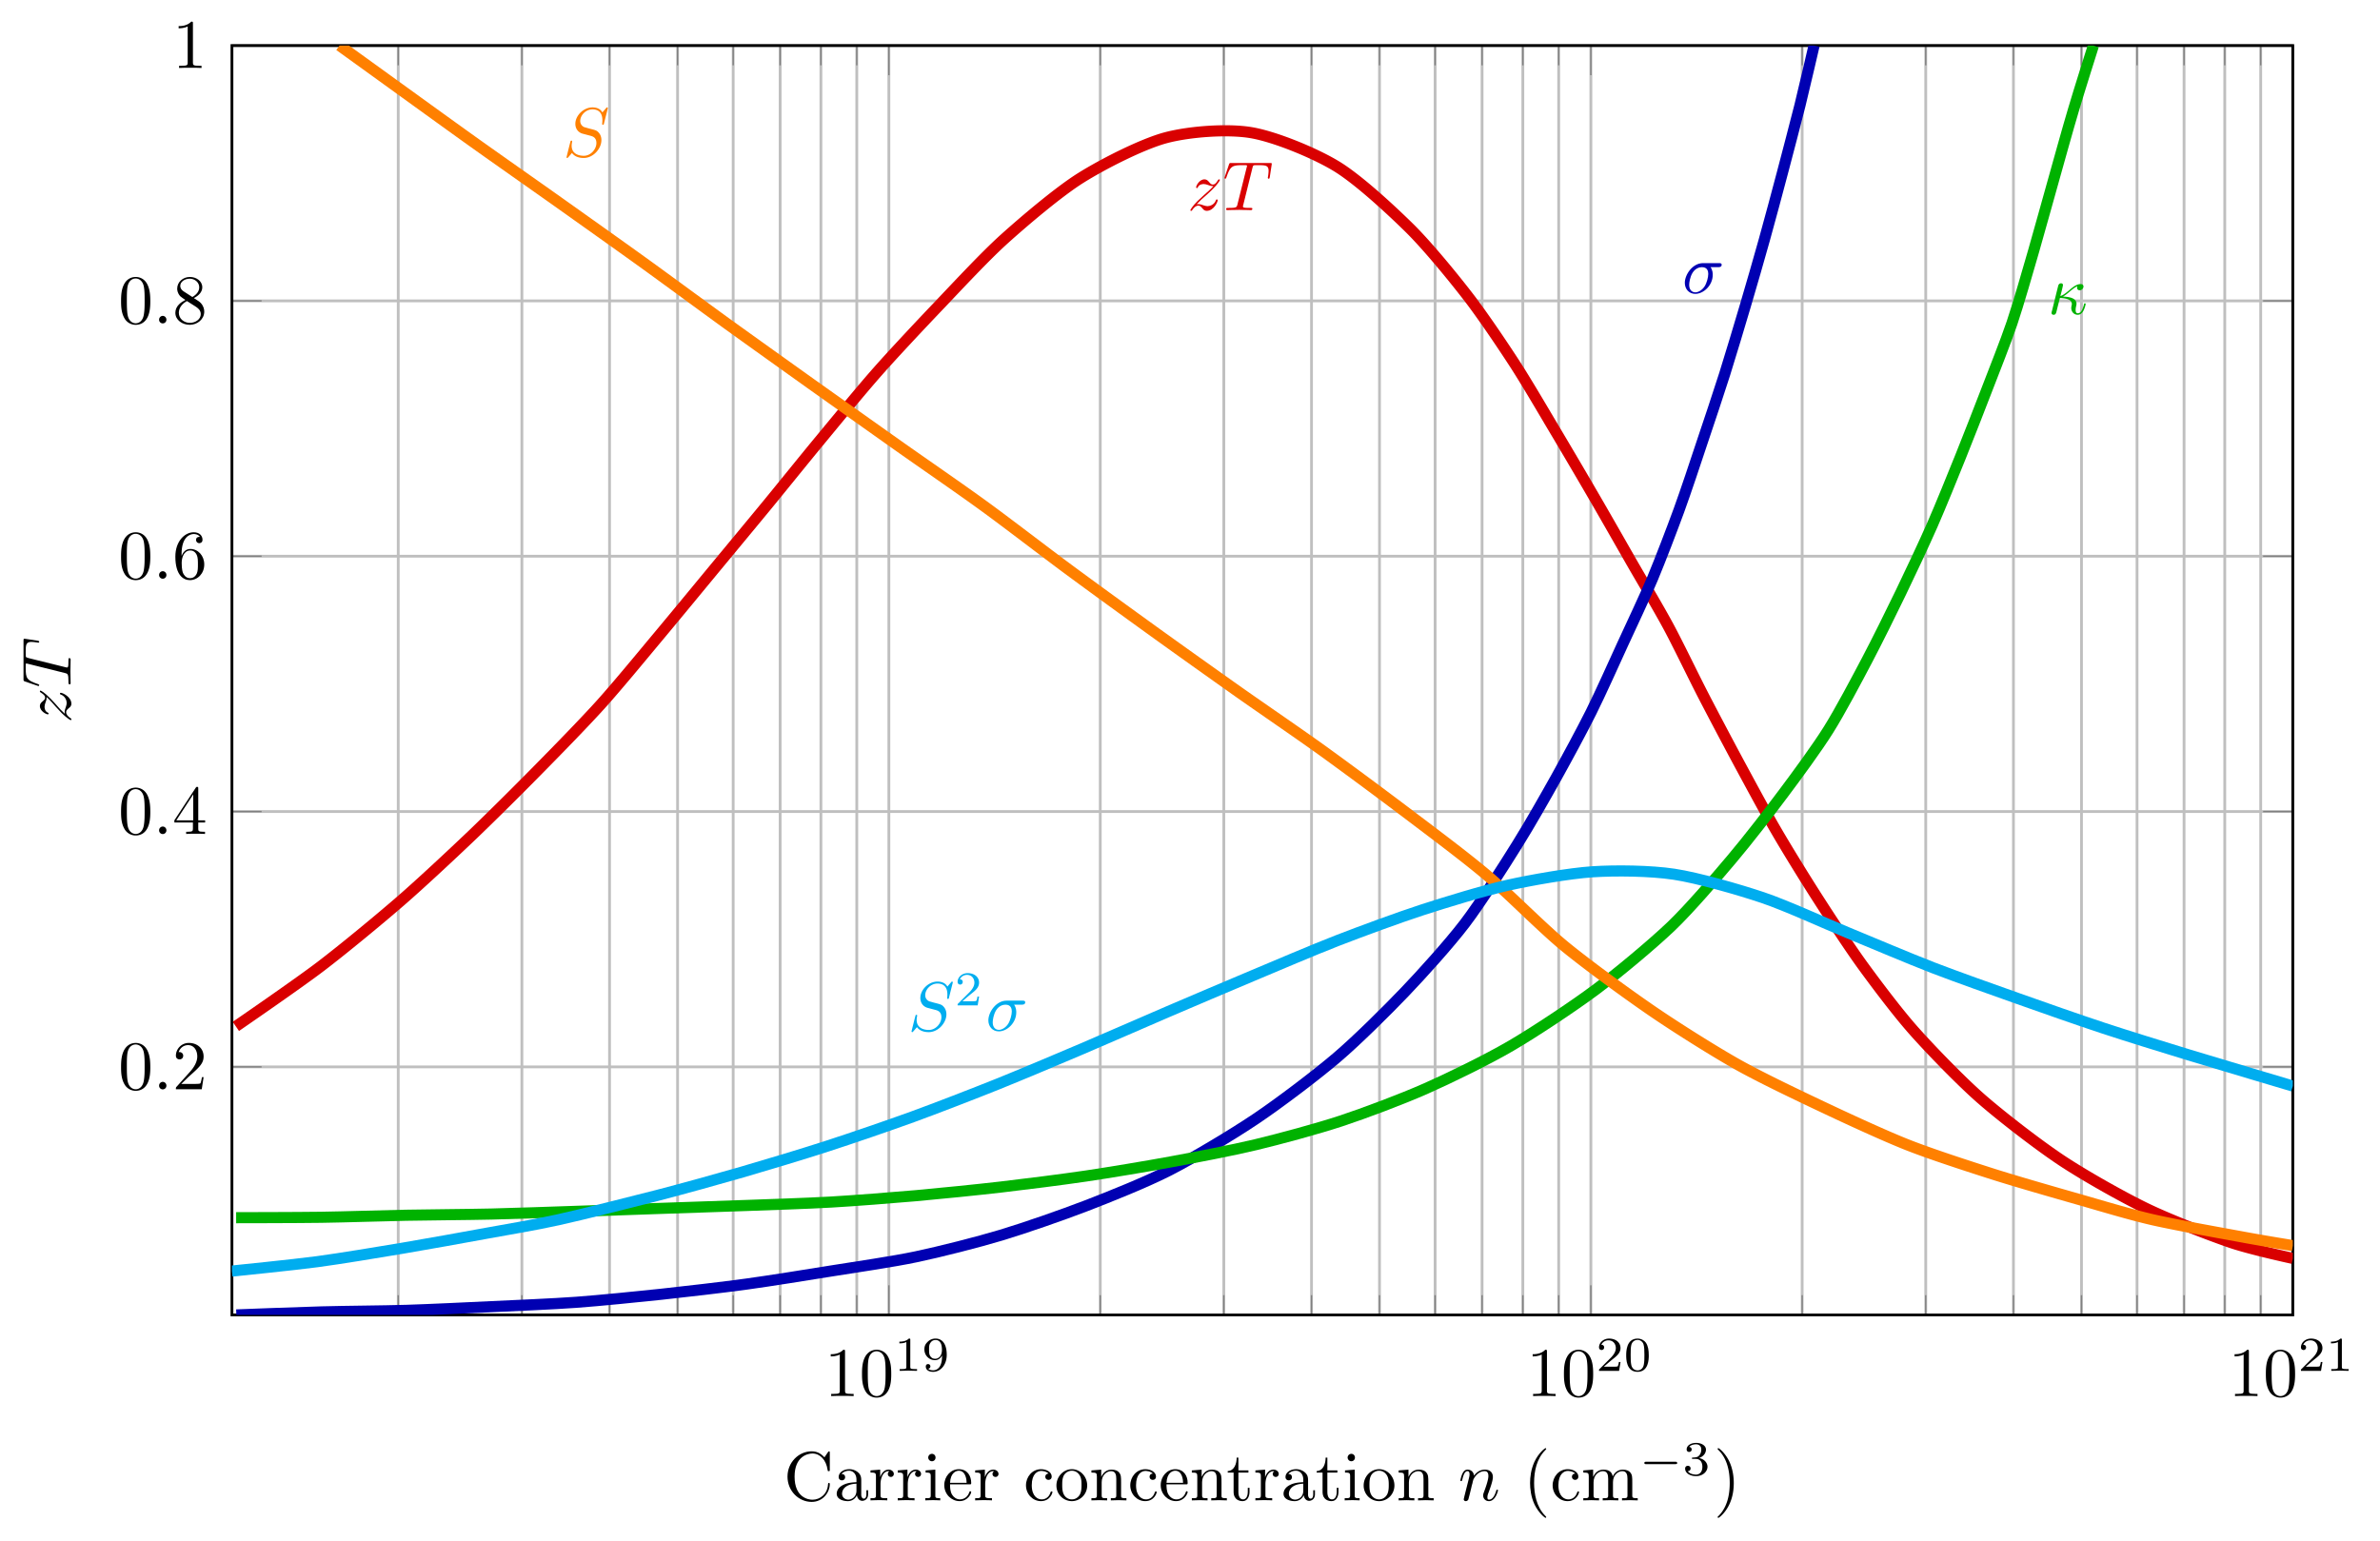 <svg height="294.485" viewBox="0 0 341.068 220.864" width="454.757" xmlns="http://www.w3.org/2000/svg" xmlns:xlink="http://www.w3.org/1999/xlink"><symbol id="a" overflow="visible"><path d="m2.938-6.375c0-.25 0-.266-.235-.266-.625.641-1.5.641-1.812.641v.313c.203 0 .78 0 1.296-.266v5.172c0 .36-.03.469-.921.469h-.313v.312c.344-.031 1.203-.031 1.61-.031.39 0 1.265 0 1.609.031v-.313h-.313c-.906 0-.921-.109-.921-.468zm0 0"/></symbol><symbol id="b" overflow="visible"><path d="m4.578-3.188c0-.796-.047-1.593-.39-2.328-.455-.968-1.283-1.124-1.688-1.124-.61 0-1.328.266-1.75 1.188-.313.687-.36 1.469-.36 2.266 0 .75.032 1.64.454 2.406a1.83 1.83 0 0 0 1.64 1c.532 0 1.297-.203 1.735-1.157.312-.687.36-1.468.36-2.25zm-2.094 3.188c-.39 0-.984-.25-1.156-1.203-.11-.594-.11-1.516-.11-2.11 0-.64 0-1.296.079-1.828.187-1.187.937-1.28 1.187-1.28.329 0 .985.187 1.172 1.171.11.563.11 1.313.11 1.938 0 .75 0 1.421-.11 2.062-.156.953-.719 1.25-1.172 1.25zm0 0"/></symbol><symbol id="c" overflow="visible"><path d="m1.266-.766 1.062-1.03c1.547-1.376 2.14-1.907 2.14-2.907 0-1.14-.89-1.938-2.109-1.938a1.843 1.843 0 0 0 -1.859 1.813c0 .547.5.547.531.547.172 0 .516-.11.516-.532a.513.513 0 0 0 -.531-.515c-.079 0-.094 0-.125.016.218-.657.765-1.016 1.343-1.016.907 0 1.329.812 1.329 1.625 0 .797-.485 1.578-1.047 2.203l-1.907 2.125c-.109.11-.109.14-.109.375h3.703l.266-1.734h-.235c-.062.296-.124.734-.234.89-.063.078-.719.078-.938.078zm0 0"/></symbol><symbol id="d" overflow="visible"><path d="m2.938-1.64v.859c0 .36-.032.469-.766.469h-.203v.312c.406-.031.922-.031 1.343-.031.422 0 .938 0 1.36.031v-.313h-.219c-.734 0-.75-.109-.75-.468v-.86h.985v-.312h-.985v-4.531c0-.204 0-.266-.172-.266-.078 0-.11 0-.187.125l-3.064 4.672v.312zm.046-.313h-2.421l2.421-3.719zm0 0"/></symbol><symbol id="e" overflow="visible"><path d="m1.313-3.266v-.25c0-2.515 1.234-2.875 1.75-2.875.234 0 .656.063.874.407-.156 0-.546 0-.546.437 0 .313.234.469.453.469.156 0 .469-.094.469-.484 0-.594-.438-1.079-1.266-1.079-1.281.001-2.625 1.282-2.625 3.485 0 2.672 1.156 3.375 2.078 3.375 1.11 0 2.063-.938 2.063-2.25 0-1.266-.891-2.219-2-2.219-.672 0-1.047.5-1.25.984zm1.187 3.204c-.625 0-.922-.594-.984-.75-.188-.47-.188-1.266-.188-1.438 0-.781.328-1.781 1.219-1.781.172 0 .625 0 .937.625.172.36.172.875.172 1.36 0 .483 0 .983-.172 1.343-.296.594-.75.64-.984.64zm0 0"/></symbol><symbol id="f" overflow="visible"><path d="m1.625-4.563c-.453-.296-.5-.625-.5-.796 0-.61.656-1.032 1.36-1.032.718 0 1.359.516 1.359 1.235 0 .578-.39 1.047-.985 1.39zm1.453.954c.719-.375 1.203-.891 1.203-1.547 0-.922-.875-1.485-1.781-1.485-1 0-1.813.735-1.813 1.672 0 .172.016.625.438 1.094.11.11.484.36.734.531-.578.297-1.437.844-1.437 1.844 0 1.047 1.016 1.719 2.062 1.719 1.125 0 2.079-.828 2.079-1.89 0-.36-.11-.813-.5-1.235-.188-.203-.344-.297-.985-.703zm-1 .421 1.235.782c.28.187.75.484.75 1.094 0 .734-.75 1.25-1.563 1.25-.86-.001-1.578-.61-1.578-1.438 0-.578.312-1.219 1.156-1.688zm0 0"/></symbol><symbol id="g" overflow="visible"><path d="m.563-3.406c0 2.062 1.608 3.625 3.467 3.625 1.625 0 2.594-1.39 2.594-2.547 0-.094 0-.172-.125-.172-.11 0-.11.063-.125.172-.077 1.422-1.139 2.234-2.233 2.234-.61 0-2.563-.328-2.563-3.312 0-2.969 1.953-3.313 2.563-3.313 1.078 0 1.968.907 2.171 2.36.016.14.016.171.157.171.156 0 .156-.03.156-.234v-2.36c0-.171 0-.25-.11-.25-.03 0-.077 0-.156.126l-.5.734c-.359-.36-.875-.86-1.828-.86-1.875 0-3.468 1.595-3.468 3.626zm0 0"/></symbol><symbol id="h" overflow="visible"><path d="m3.313-.75c.046.39.312.813.78.813.22 0 .829-.141.829-.954v-.562h-.25v.562c0 .579-.25.641-.36.641-.328 0-.375-.453-.375-.5v-1.984c0-.422 0-.813-.359-1.188a1.9 1.9 0 0 0 -1.36-.547c-.827 0-1.515.469-1.515 1.125 0 .297.203.469.469.469a.435.435 0 0 0 .453-.453c0-.125-.047-.453-.516-.453.282-.36.766-.469 1.079-.469.5 0 1.062.39 1.062 1.281v.36c-.516.03-1.203.062-1.828.359-.75.344-1 .86-1 1.297 0 .812.969 1.062 1.594 1.062a1.38 1.38 0 0 0 1.296-.859zm-.063-1.64v1c0 .937-.719 1.28-1.172 1.28-.484 0-.89-.343-.89-.843 0-.547.421-1.375 2.062-1.438zm0 0"/></symbol><symbol id="i" overflow="visible"><path d="m1.672-3.313v-1.093l-1.39.11v.312c.702 0 .78.062.78.562v2.672c0 .438-.109.438-.78.438v.312c.39-.016.859-.031 1.14-.031.39 0 .86 0 1.266.031v-.313h-.22c-.734 0-.75-.109-.75-.468v-1.531c0-.985.423-1.876 1.173-1.876.062 0 .093 0 .109.016-.031 0-.234.125-.234.39 0 .266.218.423.437.423a.421.421 0 0 0 .422-.438c0-.312-.313-.61-.734-.61-.735 0-1.094.673-1.22 1.095zm0 0"/></symbol><symbol id="j" overflow="visible"><path d="m1.766-4.406-1.391.11v.312c.64 0 .734.062.734.546v2.688c0 .438-.109.438-.78.438v.312c.312-.016.859-.031 1.093-.031.36 0 .703.015 1.047.031v-.313c-.672 0-.703-.046-.703-.437zm.03-1.735a.514.514 0 0 0 -.515-.53.537.537 0 0 0 -.531.53c0 .266.219.532.531.532a.514.514 0 0 0 .516-.532zm0 0"/></symbol><symbol id="k" overflow="visible"><path d="m1.11-2.516c.061-1.484.905-1.734 1.25-1.734 1.015 0 1.124 1.344 1.124 1.734zm0 .22h2.78c.22 0 .25 0 .25-.22 0-.984-.546-1.953-1.78-1.953-1.158 0-2.08 1.032-2.08 2.282.001 1.327 1.048 2.295 2.19 2.295 1.218.002 1.67-1.108 1.67-1.295 0-.094-.079-.125-.141-.125-.078 0-.11.062-.125.14-.343 1.032-1.249 1.032-1.343 1.032-.5 0-.89-.296-1.125-.671-.297-.47-.297-1.125-.297-1.485zm0 0"/></symbol><symbol id="l" overflow="visible"><path d="m1.172-2.172c0-1.625.812-2.047 1.344-2.047.093 0 .718.016 1.062.375-.406.031-.469.328-.469.453 0 .266.188.454.454.454.265 0 .468-.157.468-.47 0-.671-.765-1.062-1.531-1.062-1.25 0-2.156 1.079-2.156 2.313 0 1.281.984 2.265 2.14 2.265 1.329 0 1.657-1.203 1.657-1.296 0-.094-.11-.094-.141-.094-.078 0-.11.031-.125.093-.281.923-.938 1.048-1.297 1.048-.531 0-1.406-.421-1.406-2.03zm0 0"/></symbol><symbol id="m" overflow="visible"><path d="m4.688-2.14c0-1.266-.985-2.329-2.188-2.329-1.25 0-2.219 1.094-2.219 2.329a2.22 2.22 0 0 0 2.203 2.25c1.204 0 2.204-.984 2.204-2.25zm-2.188 2c-.438 0-.875-.204-1.14-.672-.25-.438-.25-1.047-.25-1.407 0-.39 0-.922.234-1.36a1.347 1.347 0 0 1 1.14-.671c.438 0 .86.219 1.125.656.266.422.266 1 .266 1.375 0 .36 0 .906-.219 1.344-.234.453-.672.734-1.156.734zm0 0"/></symbol><symbol id="n" overflow="visible"><path d="m1.094-3.422v2.672c0 .438-.11.438-.782.438v.312c.36-.016.86-.031 1.141-.031.25 0 .766.015 1.11.031v-.313c-.672 0-.782 0-.782-.437v-1.844c0-1.031.719-1.594 1.344-1.594.64 0 .75.532.75 1.11v2.328c0 .438-.11.438-.781.438v.312c.344-.016.86-.031 1.125-.031.25 0 .781.015 1.11.031v-.313c-.516 0-.766 0-.766-.296v-1.907c0-.859 0-1.156-.313-1.515-.14-.172-.469-.375-1.047-.375-.734 0-1.203.422-1.484 1.047v-1.047l-1.407.11v.312c.704 0 .782.062.782.562zm0 0"/></symbol><symbol id="o" overflow="visible"><path d="m1.719-3.984h1.437v-.313h-1.436v-1.828h-.25c0 .813-.297 1.875-1.282 1.922v.219h.844v2.75c0 1.218.938 1.343 1.297 1.343.703 0 .985-.703.985-1.343v-.563h-.25v.547c0 .734-.297 1.11-.672 1.11-.672 0-.672-.907-.672-1.079zm0 0"/></symbol><symbol id="p" overflow="visible"><path d="m3.297 2.39c0-.03 0-.046-.172-.218-1.234-1.25-1.563-3.14-1.563-4.672 0-1.734.375-3.469 1.61-4.703.125-.125.125-.14.125-.172 0-.078-.031-.11-.094-.11-.11 0-1 .688-1.594 1.954-.499 1.093-.625 2.203-.625 3.031 0 .781.11 1.984.657 3.125.609 1.219 1.453 1.875 1.562 1.875.063 0 .094-.031.094-.11zm0 0"/></symbol><symbol id="q" overflow="visible"><path d="m1.094-3.422v2.672c0 .438-.11.438-.782.438v.312c.36-.016.86-.031 1.141-.031.25 0 .766.015 1.11.031v-.313c-.672 0-.782 0-.782-.437v-1.844c0-1.031.719-1.594 1.344-1.594.64 0 .75.532.75 1.11v2.328c0 .438-.11.438-.781.438v.312c.344-.016.86-.031 1.125-.031.25 0 .781.015 1.11.031v-.313c-.657 0-.766 0-.766-.437v-1.844c0-1.031.703-1.594 1.343-1.594.625 0 .735.532.735 1.11v2.328c0 .438-.11.438-.782.438v.312c.344-.016.86-.031 1.125-.031.266 0 .782.015 1.125.031v-.313c-.515 0-.765 0-.78-.296v-1.907c0-.859 0-1.156-.313-1.515-.141-.172-.47-.375-1.047-.375-.828 0-1.282.593-1.438.984-.14-.875-.875-.984-1.328-.984-.734 0-1.203.422-1.484 1.047v-1.047l-1.407.11v.312c.704 0 .782.062.782.562zm0 0"/></symbol><symbol id="r" overflow="visible"><path d="m2.875-2.5c0-.766-.11-1.969-.656-3.11-.594-1.217-1.453-1.873-1.547-1.873a.107.107 0 0 0 -.11.109c0 .031 0 .047.188.234.984.985 1.547 2.563 1.547 4.641 0 1.719-.36 3.469-1.594 4.719-.14.125-.14.14-.14.172 0 .062.046.109.109.109.094 0 1-.688 1.578-1.953.516-1.094.625-2.203.625-3.047zm0 0"/></symbol><symbol id="s" overflow="visible"><path d="m2.328-4.438c0-.187 0-.187-.203-.187-.453.438-1.078.438-1.36.438v.25c.157 0 .626 0 1-.188v3.547c0 .234 0 .328-.687.328h-.266v.25c.125 0 .985-.031 1.235-.031.219 0 1.094.031 1.25.031v-.25h-.267c-.703 0-.703-.094-.703-.328zm0 0"/></symbol><symbol id="t" overflow="visible"><path d="m2.906-2.078c0 1.734-.844 2-1.265 2-.157 0-.532-.016-.72-.234a.315.315 0 0 0 .313-.329.32.32 0 0 0 -.328-.328c-.203 0-.328.14-.328.344 0 .469.39.766 1.063.766 1 0 1.937-.938 1.937-2.438 0-1.719-.765-2.328-1.578-2.328a1.55 1.55 0 0 0 -1.11.422c-.234.234-.515.5-.515 1.125 0 .89.703 1.547 1.516 1.547.562 0 .859-.375 1.015-.688zm-.969.344c-.28 0-.53-.079-.734-.407-.156-.25-.156-.546-.156-.937 0-.406 0-.672.203-.953.172-.25.39-.39.75-.39s.578.218.688.405c.187.282.203.782.203 1.016 0 .906-.516 1.266-.954 1.266zm0 0"/></symbol><symbol id="u" overflow="visible"><path d="m3.516-1.266h-.236c-.015.157-.094.563-.187.625-.047.047-.578.047-.688.047h-1.28c.734-.64.984-.844 1.39-1.172.516-.406 1-.843 1-1.5 0-.843-.734-1.359-1.624-1.359-.86 0-1.454.61-1.454 1.25 0 .344.297.39.376.39a.365.365 0 0 0 .359-.374c0-.125-.047-.375-.406-.375.218-.485.687-.641 1.015-.641.703 0 1.063.547 1.063 1.11 0 .609-.438 1.078-.656 1.328l-1.672 1.671c-.079.063-.079.079-.079.266h2.876zm0 0"/></symbol><symbol id="v" overflow="visible"><path d="m3.594-2.219c0-.765-.094-1.328-.406-1.812-.22-.313-.657-.594-1.204-.594-1.624 0-1.624 1.906-1.624 2.406s0 2.36 1.625 2.36c1.61 0 1.61-1.86 1.61-2.36zm-1.61 2.156c-.328 0-.75-.187-.89-.75-.094-.406-.094-.983-.094-1.5 0-.515 0-1.046.094-1.421.156-.547.593-.704.89-.704.375 0 .735.235.86.641.11.375.125.875.125 1.485 0 .515 0 1.03-.094 1.468-.14.64-.61.781-.89.781zm0 0"/></symbol><symbol id="w" overflow="visible"><path d="m1.906-2.328c.547 0 .938.375.938 1.125 0 .86-.516 1.125-.906 1.125-.282 0-.907-.078-1.188-.5.328 0 .406-.235.406-.39 0-.22-.172-.376-.39-.376a.38.38 0 0 0 -.391.407c0 .656.719 1.077 1.563 1.077.968 0 1.64-.657 1.64-1.344 0-.547-.437-1.094-1.203-1.25.719-.266.984-.781.984-1.219 0-.547-.625-.953-1.406-.953-.766 0-1.36.375-1.36.938 0 .234.157.359.36.359.219 0 .36-.156.36-.344 0-.203-.141-.36-.36-.375.25-.297.719-.375.985-.375.312 0 .75.156.75.75 0 .297-.094.625-.282.828-.219.266-.422.281-.765.313-.172.015-.188.015-.22.015-.015 0-.077.016-.077.094 0 .094.062.094.187.094zm0 0"/></symbol><symbol id="x" overflow="visible"><path d="m1.906-.531a.534.534 0 0 0 -.515-.531.537.537 0 0 0 -.532.53.524.524 0 1 0 1.047 0zm0 0"/></symbol><symbol id="y" overflow="visible"><path d="m1.328-.828c.531-.578.828-.828 1.188-1.14 0 0 .609-.532.968-.891.954-.922 1.172-1.407 1.172-1.454 0-.093-.093-.093-.11-.093-.077 0-.093.015-.155.11-.297.484-.5.64-.735.64-.25 0-.36-.156-.515-.328-.188-.22-.36-.422-.688-.422-.75 0-1.203.922-1.203 1.14 0 .047.031.11.11.11.093 0 .109-.047.14-.11.188-.468.766-.468.844-.468.203 0 .39.062.625.14.406.156.515.156.765.156-.359.422-1.187 1.141-1.375 1.297l-.906.844c-.672.672-1.031 1.234-1.031 1.313 0 .093.11.093.125.093.078.001.093-.015.156-.125.235-.359.531-.625.86-.625.218 0 .328.094.578.375.156.22.343.375.625.375 1 0 1.578-1.265 1.578-1.53 0-.048-.047-.11-.125-.11-.094 0-.11.062-.14.14-.235.641-.876.829-1.204.829-.188 0-.375-.063-.578-.125-.344-.125-.5-.172-.703-.172-.016 0-.172 0-.266.03zm0 0"/></symbol><symbol id="z" overflow="visible"><path d="m4.25-6.047c.078-.281.11-.344.234-.375.094-.016.422-.016.625-.016 1.016 0 1.454.032 1.454.813 0 .156-.032.547-.079.797 0 .047-.03.156-.03.187 0 .063.03.141.124.141.11 0 .125-.078.156-.234l.266-1.736c.016-.047.016-.14.016-.172 0-.109-.094-.109-.266-.109h-5.531c-.235 0-.25.016-.328.203l-.594 1.75c0 .016-.063.156-.063.188 0 .046.063.109.125.109.094 0 .11-.063.172-.219.531-1.547.797-1.718 2.266-1.718h.39c.282 0 .282.03.282.125a.775.775 0 0 1 -.047.203l-1.328 5.329c-.094.36-.125.469-1.188.469-.36 0-.422 0-.422.187 0 .125.11.125.172.125.266 0 .547-.016.813-.016.281 0 .578-.015.86-.015.28 0 .546.015.827.015s.578.016.86.016c.093 0 .218 0 .218-.203 0-.11-.078-.11-.343-.11-.235 0-.375 0-.625-.015-.297-.031-.375-.063-.375-.219 0-.015 0-.062.046-.203zm0 0"/></symbol><symbol id="A" overflow="visible"><path d="m5.156-3.719c.14 0 .5 0 .5-.344 0-.234-.218-.234-.39-.234h-2.282c-1.5 0-2.609 1.64-2.609 2.828 0 .875.594 1.579 1.5 1.579 1.172 0 2.5-1.203 2.5-2.734 0-.172 0-.656-.313-1.094zm-3.265 3.61c-.501-.001-.891-.361-.891-1.079 0-.296.11-1.109.469-1.703.422-.687 1.015-.828 1.36-.828.827 0 .905.656.905.969 0 .469-.203 1.281-.53 1.797-.392.578-.938.844-1.313.844zm0 0"/></symbol><symbol id="B" overflow="visible"><path d="m.594-.39c-.047.14-.047.156-.047.234 0 .172.14.265.297.265.297 0 .36-.234.437-.562.094-.36.032-.172.469-1.844.828.031 1.703.203 1.703.844 0 .078 0 .125-.031.234a1.909 1.909 0 0 0 -.047.344c0 .578.406.984.922.984.312 0 .578-.171.781-.515.25-.422.36-1 .36-1.016 0-.11-.079-.11-.11-.11-.11 0-.11.048-.14.188-.188.688-.422 1.235-.875 1.235-.204-.001-.313-.125-.313-.485 0-.14.031-.39.078-.547.016-.093.047-.218.047-.328 0-.937-1.375-1.015-1.938-1.031.329-.188.657-.453.922-.688.454-.374.75-.624 1.141-.796-.016.062-.047.171-.047.218 0 .125.078.36.375.36.328 0 .547-.297.547-.547 0-.078-.047-.344-.406-.344-.61 0-1.188.5-1.625.875-.688.578-.922.719-1.281.844.03-.11.156-.61.203-.781.062-.266.171-.735.171-.782 0-.171-.109-.265-.28-.265-.032 0-.313 0-.407.36zm0 0"/></symbol><symbol id="C" overflow="visible"><path d="m6.438-6.922a.12.12 0 0 0 -.125-.11c-.047 0-.047.016-.172.157l-.485.563c-.25-.47-.765-.72-1.422-.72-1.265 0-2.453 1.157-2.453 2.36 0 .797.516 1.266 1.032 1.406l1.062.282c.375.093.922.25.922 1.062 0 .89-.813 1.828-1.797 1.828-.64 0-1.75-.218-1.75-1.453 0-.234.063-.484.063-.531.015-.047.015-.063.015-.078 0-.094-.062-.11-.11-.11a.142.142 0 0 0 -.109.047c-.029.031-.593 2.313-.593 2.344 0 .047.046.094.109.094.047 0 .063-.016.188-.157l.483-.562c.422.578 1.11.719 1.687.719 1.36 0 2.532-1.328 2.532-2.563 0-.687-.344-1.031-.485-1.172-.234-.218-.39-.265-1.265-.484-.235-.063-.579-.172-.672-.188a.928.928 0 0 1 -.61-.906c0-.812.797-1.656 1.75-1.656.813 0 1.422.438 1.422 1.547 0 .312-.031.5-.031.562 0 0 0 .094.11.094.109 0 .124-.031.156-.203zm0 0"/></symbol><symbol id="D" overflow="visible"><path d="m.875-.594c-.031.156-.094.39-.094.438 0 .172.14.265.297.265a.414.414 0 0 0 .375-.28c0-.016.125-.485.188-.735l.218-.89c.047-.235.11-.454.172-.673.031-.172.11-.469.125-.5.14-.312.672-1.219 1.625-1.219.453 0 .531.375.531.704 0 .609-.484 1.89-.64 2.312-.094.234-.11.36-.11.469 0 .469.36.812.829.812.937 0 1.296-1.453 1.296-1.53 0-.11-.078-.11-.109-.11-.11 0-.11.031-.156.187-.203.672-.531 1.235-1.016 1.235-.172 0-.234-.094-.234-.329 0-.25.078-.484.172-.703.187-.53.61-1.625.61-2.203 0-.656-.423-1.062-1.141-1.062-.907 0-1.391.64-1.563.875-.047-.563-.453-.875-.922-.875-.453 0-.64.39-.734.562-.172.344-.297.938-.297.969 0 .11.094.11.11.11.109 0 .109-.016.171-.235.172-.703.375-1.188.735-1.188.187 0 .296.125.296.454 0 .218-.03.328-.156.843zm0 0"/></symbol><symbol id="E" overflow="visible"><path d="m5.188-1.578c.109 0 .28 0 .28-.156 0-.188-.171-.188-.28-.188h-4.158c-.11 0-.281 0-.281.172s.156.172.281.172zm0 0"/></symbol><symbol id="F" overflow="visible"><path d="m-.828-1.328c-.578-.531-.828-.828-1.14-1.188 0 0-.532-.609-.891-.968-.922-.954-1.407-1.172-1.454-1.172-.093 0-.093.093-.093.11 0 .077.015.093.11.155.484.297.64.5.64.735 0 .25-.156.36-.328.515-.22.188-.422.36-.422.688 0 .75.922 1.203 1.14 1.203.047 0 .11-.031.11-.11 0-.093-.047-.109-.11-.14-.468-.188-.468-.766-.468-.844 0-.203.062-.39.14-.625.156-.406.156-.515.156-.765.422.359 1.141 1.187 1.297 1.375l.844.906c.672.672 1.234 1.031 1.313 1.031.093 0 .093-.11.093-.125 0-.078-.015-.094-.125-.156-.359-.235-.625-.531-.625-.86 0-.218.094-.328.375-.578.22-.156.375-.343.375-.625 0-1-1.265-1.578-1.53-1.578-.048 0-.11.047-.11.125 0 .094.062.11.14.14.641.235.829.876.829 1.204 0 .188-.063.375-.125.578-.125.344-.172.5-.172.703 0 .016 0 .172.03.266zm0 0"/></symbol><symbol id="G" overflow="visible"><path d="m-6.047-4.25c-.281-.078-.344-.11-.375-.234-.016-.094-.016-.422-.016-.625 0-1.016.032-1.454.813-1.454.156 0 .547.032.797.079.047 0 .156.03.187.03.063 0 .141-.03.141-.124 0-.11-.078-.125-.234-.156l-1.736-.266c-.047-.016-.14-.016-.172-.016-.109 0-.109.094-.109.266v5.531c0 .235.016.25.203.328l1.75.594c.016 0 .156.063.188.063.046 0 .109-.063.109-.125 0-.094-.063-.11-.219-.172-1.547-.531-1.718-.797-1.718-2.266v-.39c0-.282.03-.282.125-.282.046 0 .171.031.203.047l5.328 1.328c.36.094.469.125.469 1.188 0 .36 0 .422.187.422.126 0 .126-.11.126-.172 0-.266-.016-.547-.016-.813 0-.281-.015-.578-.015-.86 0-.28.015-.546.015-.827s.016-.578.016-.86c0-.093 0-.218-.203-.218-.11 0-.11.078-.11.343 0 .235 0 .375-.015.625-.031.297-.063.375-.219.375-.015 0-.062 0-.203-.046zm0 0"/></symbol><clipPath id="H"><path d="m33.238 6.527h295.332v181.946h-295.332zm0 0"/></clipPath><clipPath id="I"><path d="m33.238 6.527h249.762v181.946h-249.762zm0 0"/></clipPath><clipPath id="J"><path d="m33.238 6.527h289.762v181.946h-289.762zm0 0"/></clipPath><clipPath id="K"><path d="m33.238 6.527h295.332v181.946h-295.332zm0 0"/></clipPath><clipPath id="L"><path d="m33.238 102h295.332v86.473h-295.332zm0 0"/></clipPath><g fill="none" stroke-miterlimit="10" transform="matrix(1 0 0 -1 -1783.87 188.474)"><path d="m1840.94.001v181.946m17.72-181.947v181.946m12.561-181.946v181.946m9.751-181.946v181.946m7.968-181.946v181.946m6.73-181.946v181.946m5.84-181.946v181.946m5.142-181.946v181.946m4.598-181.946v181.946m30.292-181.946v181.946m17.707-181.946v181.946m12.57-181.946v181.946m9.742-181.946v181.946m7.97-181.946v181.946m6.729-181.946v181.946m5.84-181.946v181.946m5.14-181.946v181.946m4.611-181.946v181.946m30.279-181.946v181.946m17.71-181.946v181.946m12.569-181.946v181.946m9.751-181.946v181.946m7.96-181.946v181.946m6.738-181.946v181.946m5.832-181.946v181.946m5.15-181.946v181.946m-196.591-181.945v181.946m100.601-181.947v181.946m100.59-181.946v181.946m-295.332-146.39h295.332m-295.332 36.598h295.332m-295.332 36.597h295.332m-295.332 36.598h295.332m-295.332 36.598h295.332" stroke="#bfbfbf" stroke-width=".399"/><path d="m1840.94.001v2.832m17.72-2.832v2.832m12.562-2.832v2.832m9.75-2.832v2.832m7.968-2.832v2.832m6.73-2.832v2.832m5.84-2.832v2.832m5.141-2.832v2.832m4.598-2.832v2.832m30.293-2.832v2.832m17.707-2.832v2.832m12.57-2.832v2.832m9.742-2.832v2.832m7.97-2.832v2.832m6.73-2.832v2.832m5.84-2.832v2.832m5.14-2.832v2.832m4.61-2.832v2.832m30.28-2.832v2.832m17.709-2.832v2.832m12.57-2.832v2.832m9.75-2.832v2.832m7.961-2.832v2.832m6.738-2.832v2.832m5.832-2.832v2.832m5.149-2.832v2.832m-266.9 179.114v-2.836m17.72 2.836v-2.836m12.562 2.836v-2.836m9.75 2.836v-2.836m7.968 2.836v-2.836m6.73 2.836v-2.836m5.84 2.836v-2.836m5.141 2.836v-2.836m4.598 2.836v-2.836m30.293 2.836v-2.836m17.707 2.836v-2.836m12.57 2.836v-2.836m9.742 2.836v-2.836m7.97 2.836v-2.836m6.73 2.836v-2.836m5.84 2.836v-2.836m5.14 2.836v-2.836m4.61 2.836v-2.836m30.28 2.836v-2.836m17.708 2.836v-2.836m12.57 2.836v-2.836m9.75 2.836v-2.836m7.961 2.836v-2.836m6.738 2.836v-2.836m5.832 2.836v-2.836m5.149 2.836v-2.836m-196.59-179.11v4.25m100.601-4.25v4.25m100.59-4.25v4.25m-201.19 177.696v-4.254m100.601 4.254v-4.254m100.59 4.254v-4.254m-295.333-142.137h4.25m-4.25 36.598h4.25m-4.25 36.597h4.25m-4.25 36.598h4.25m-4.25 36.598h4.25m291.082-146.391h-4.25m4.25 36.598h-4.25m4.25 36.597h-4.25m4.25 36.598h-4.25m4.25 36.598h-4.25" stroke="#808080" stroke-width=".199"/><path d="m1817.108.001v181.946h295.332v-181.947zm0 0" stroke="#000" stroke-width=".399"/></g><g><use x="118.16" xlink:href="#a" y="200.103"/><use x="123.141" xlink:href="#b" y="200.103"/></g><g><use x="128.122" xlink:href="#s" y="196.488"/><use x="132.094" xlink:href="#t" y="196.488"/></g><g><use x="218.75" xlink:href="#a" y="200.103"/><use x="223.731" xlink:href="#b" y="200.103"/></g><g><use x="228.712" xlink:href="#u" y="196.488"/><use x="232.684" xlink:href="#v" y="196.488"/></g><g><use x="319.34" xlink:href="#a" y="200.103"/><use x="324.321" xlink:href="#b" y="200.103"/></g><g><use x="329.303" xlink:href="#u" y="196.488"/><use x="333.275" xlink:href="#s" y="196.488"/></g><use x="16.96" xlink:href="#b" y="156.128"/><use x="21.941" xlink:href="#x" y="156.128"/><use x="24.708" xlink:href="#c" y="156.128"/><use x="16.96" xlink:href="#b" y="119.531"/><use x="21.941" xlink:href="#x" y="119.531"/><use x="24.708" xlink:href="#d" y="119.531"/><use x="16.96" xlink:href="#b" y="82.934"/><use x="21.941" xlink:href="#x" y="82.934"/><use x="24.708" xlink:href="#e" y="82.934"/><use x="16.96" xlink:href="#b" y="46.338"/><use x="21.941" xlink:href="#x" y="46.338"/><use x="24.708" xlink:href="#f" y="46.338"/><use x="24.71" xlink:href="#a" y="9.741"/><g clip-path="url(#H)"><path d="m1817.67 41.357s8.891 6.105 12.16 8.601c3.278 2.496 8.45 6.774 11.462 9.387 3.008 2.613 7.5 6.82 10.25 9.442 2.738 2.62 6.969 6.835 9.527 9.44 2.57 2.606 6.563 6.692 8.942 9.333 2.379 2.644 6 7.05 8.23 9.719 2.23 2.664 5.7 6.879 7.86 9.496 2.167 2.617 5.597 6.75 7.75 9.367 2.148 2.617 5.55 6.844 7.75 9.496 2.199 2.656 5.757 7.004 8.097 9.645 2.332 2.64 6.203 6.757 8.711 9.386 2.512 2.633 6.582 7.032 9.402 9.57 2.829 2.544 7.758 6.739 10.97 8.75 3.21 2.008 8.788 4.844 12.167 5.747 3.383.894 8.8 1.293 12.184.73 3.379-.562 9.039-2.879 12.187-4.777 3.153-1.895 7.922-6.324 10.531-8.895 2.598-2.566 6.18-6.953 8.25-9.625 2.079-2.668 4.97-6.968 6.7-9.625 1.73-2.652 4.172-6.847 5.75-9.496a1002.82 1002.82 0 0 0 5.64-9.586c1.551-2.66 4-6.965 5.489-9.57 1.5-2.61 3.863-6.566 5.293-9.223 1.43-2.66 3.609-7.207 5.02-9.937 1.41-2.73 3.698-7.055 5.14-9.735 1.449-2.68 3.726-6.93 5.277-9.59 1.54-2.656 4.16-6.902 5.871-9.57s4.54-7.004 6.461-9.66c1.93-2.656 5.059-6.824 7.418-9.48 2.36-2.653 6.652-7.098 9.57-9.66 2.922-2.563 8.2-6.633 11.48-8.82 3.282-2.188 8.802-5.298 12.192-6.942 3.38-1.64 9.27-3.903 12.188-4.899 2.922-.992 8.851-2.27 8.851-2.27" fill="none" stroke="#d90000" stroke-miterlimit="10" stroke-width="1.594" transform="matrix(1 0 0 -1 -1783.87 188.474)"/></g><use fill="#d90000" x="170.16" xlink:href="#y" y="30.112"/><use fill="#d90000" x="175.232" xlink:href="#z" y="30.112"/><g clip-path="url(#I)"><path d="m1817.741.001s8.8.344 12.18.434c3.379.094 8.808.121 12.187.223 3.383.105 8.793.367 12.172.527 3.38.16 8.8.383 12.18.629 3.379.25 8.8.793 12.18 1.152 3.378.363 8.8.992 12.171 1.453 3.38.461 8.797 1.34 12.18 1.883 3.379.543 8.809 1.324 12.188 2.04 3.382.71 8.78 2.081 12.16 3.097 3.37 1.012 8.832 2.918 12.18 4.207 3.351 1.293 8.581 3.379 11.953 5.105 3.378 1.73 9.046 5.121 12.367 7.356 3.332 2.238 8.62 6.242 11.582 8.765 2.96 2.524 7.219 6.758 9.77 9.426 2.55 2.668 6.35 6.883 8.59 9.809 2.23 2.922 5.679 8.367 7.487 11.27 1.82 2.902 4.133 7.003 5.614 9.644 1.468 2.64 3.687 6.738 5.008 9.387 1.32 2.652 3.3 7.062 4.511 9.718 1.219 2.653 3.16 6.743 4.278 9.403 1.113 2.664 2.8 7.078 3.793 9.793.988 2.71 2.43 7.062 3.328 9.77.91 2.706 2.36 7.027 3.218 9.734.852 2.71 2.172 7.117 2.961 9.789.79 2.675 1.993 6.816 2.73 9.48.75 2.664 1.911 7.04 2.622 9.715.7 2.676 1.86 7.055 2.488 9.57.621 2.516 2.02 8.567 2.02 8.567" fill="none" stroke="#0000b2" stroke-miterlimit="10" stroke-width="1.594" transform="matrix(1 0 0 -1 -1783.87 188.474)"/></g><use fill="#0000b2" x="241.07" xlink:href="#A" y="42.012"/><g clip-path="url(#J)"><path d="m1817.71 13.939s8.8.008 12.18.058c3.378.047 8.808.23 12.19.293 3.392.067 8.802.094 12.18.172 3.38.078 8.801.274 12.18.387 3.371.113 8.801.309 12.18.426s8.8.289 12.18.414c3.37.125 8.8.297 12.18.492 3.37.195 8.78.617 12.16.914 3.378.3 8.82.852 12.199 1.242 3.37.39 8.781 1.075 12.16 1.575 3.371.5 8.8 1.406 12.18 2.03 3.382.626 8.8 1.657 12.18 2.47 3.382.812 8.792 2.273 12.171 3.386 3.38 1.114 8.8 3.156 12.168 4.649 3.383 1.492 8.8 4.144 12.172 6.109 3.379 1.969 8.98 5.688 12.172 8.07 3.187 2.383 8.117 6.496 10.84 9.094 2.707 2.602 6.457 7 8.687 9.645 2.242 2.644 5.473 6.836 7.39 9.406 1.923 2.57 4.802 6.476 6.45 9.113 1.652 2.633 4.04 7.156 5.473 9.88 1.437 2.726 3.578 7.05 4.879 9.753 1.308 2.703 3.34 7.027 4.53 9.734 1.188 2.707 2.95 7.07 4.04 9.774 1.09 2.699 2.777 7.043 3.8 9.695 1.02 2.656 2.637 6.703 3.567 9.445.922 2.739 2.274 7.47 3.094 10.301.816 2.832 2.047 7.317 2.84 10.117.789 2.805 2.058 7.399 2.86 10.086.788 2.684 2.878 9.278 2.878 9.278" fill="none" stroke="#00b200" stroke-miterlimit="10" stroke-width="1.594" transform="matrix(1 0 0 -1 -1783.87 188.474)"/></g><use fill="#00b200" x="293.45" xlink:href="#B" y="45.011"/><g clip-path="url(#K)"><path d="m1832.53 181.947s4.23-3.051 6.871-4.961c2.649-1.91 8.82-6.383 12.207-8.801 3.383-2.418 8.813-6.219 12.192-8.617 3.379-2.403 8.808-6.254 12.199-8.696 3.383-2.437 8.851-6.476 12.191-8.89 3.352-2.414 8.508-6.098 11.89-8.512 3.392-2.41 9.08-6.45 12.509-8.875 3.422-2.422 8.812-6.121 12.191-8.582 3.39-2.457 8.809-6.644 12.2-9.148 3.378-2.5 8.812-6.438 12.19-8.875 3.38-2.438 8.81-6.301 12.188-8.692 3.383-2.386 8.813-6.09 12.192-8.527a778.437 778.437 0 0 0 12.199-9.04c3.25-2.464 8.133-6.105 11.23-8.726 3.102-2.625 7.84-7.472 11.13-10.176 3.292-2.699 9.132-6.945 12.57-9.296 3.43-2.348 8.8-5.727 12.18-7.63 3.39-1.902 8.8-4.476 12.183-6.074 3.379-1.601 8.808-4.117 12.187-5.453 3.38-1.336 8.813-3.093 12.192-4.172 3.39-1.078 9-2.683 12.187-3.593 3.192-.91 7.442-2.207 10.793-2.973 3.34-.766 10.559-2.043 13.34-2.559 2.777-.511 6.7-1.14 6.7-1.14" fill="none" stroke="#ff8000" stroke-miterlimit="10" stroke-width="1.594" transform="matrix(1 0 0 -1 -1783.87 188.474)"/></g><use fill="#ff8000" x="80.67" xlink:href="#C" y="22.424"/><g clip-path="url(#L)"><path d="m1817.108 6.29s8.801.887 12.192 1.34c3.379.453 8.8 1.356 12.18 1.922 3.39.57 9.07 1.598 12.18 2.168 3.12.57 6.901 1.188 10.28 1.938 3.38.75 10.45 2.523 14.102 3.468 3.637.946 8.797 2.371 12.18 3.352 3.378.98 8.808 2.617 12.187 3.715 3.39 1.097 8.82 2.96 12.211 4.191 3.379 1.23 8.79 3.328 12.172 4.684 3.367 1.355 8.797 3.648 12.168 5.086 3.379 1.437 8.8 3.82 12.18 5.27 3.378 1.448 8.808 3.76 12.19 5.179 3.38 1.418 8.802 3.738 12.18 5.05 3.38 1.313 8.81 3.31 12.188 4.41 3.383 1.098 8.8 2.759 12.184 3.513 3.379.757 8.867 1.718 12.18 1.941 3.32.219 8.328.164 11.706-.348 3.391-.511 9.23-2.18 12.704-3.347 3.457-1.168 8.886-3.676 12.27-5.07 3.39-1.395 8.75-3.673 12.116-4.977 3.383-1.305 8.82-3.227 12.211-4.43 3.38-1.2 8.813-3.11 12.2-4.226 3.382-1.118 8.421-2.672 12.19-3.825 3.77-1.152 14.981-4.484 14.981-4.484" fill="none" stroke="#00adef" stroke-miterlimit="10" stroke-width="1.594" transform="matrix(1 0 0 -1 -1783.87 188.474)"/></g><use fill="#00adef" x="130.11" xlink:href="#C" y="147.722"/><use fill="#00adef" x="136.793" xlink:href="#u" y="144.107"/><use fill="#00adef" x="141.263" xlink:href="#A" y="147.722"/><g><use x="112.29" xlink:href="#g" y="215.053"/><use x="119.485" xlink:href="#h" y="215.053"/><use x="124.466" xlink:href="#i" y="215.053"/><use x="128.369" xlink:href="#i" y="215.053"/><use x="132.271" xlink:href="#j" y="215.053"/><use x="135.039" xlink:href="#k" y="215.053"/><use x="139.466" xlink:href="#i" y="215.053"/></g><g><use x="146.686" xlink:href="#l" y="215.053"/><use x="151.113" xlink:href="#m" y="215.053"/><use x="156.095" xlink:href="#n" y="215.053"/><use x="161.63" xlink:href="#l" y="215.053"/><use x="166.057" xlink:href="#k" y="215.053"/><use x="170.485" xlink:href="#n" y="215.053"/></g><g><use x="175.751" xlink:href="#o" y="215.053"/><use x="179.625" xlink:href="#i" y="215.053"/></g><g><use x="183.518" xlink:href="#h" y="215.053"/><use x="188.499" xlink:href="#o" y="215.053"/><use x="192.373" xlink:href="#j" y="215.053"/><use x="195.141" xlink:href="#m" y="215.053"/><use x="200.122" xlink:href="#n" y="215.053"/></g><use x="208.983" xlink:href="#D" y="215.053"/><g><use x="218.284" xlink:href="#p" y="215.053"/><use x="222.158" xlink:href="#l" y="215.053"/><use x="226.586" xlink:href="#q" y="215.053"/></g><use x="234.888" xlink:href="#E" y="211.438"/><use x="241.115" xlink:href="#w" y="211.438"/><use x="245.584" xlink:href="#r" y="215.053"/><use x="10.12" xlink:href="#F" y="103.641"/><use x="10.12" xlink:href="#G" y="98.569"/></svg>